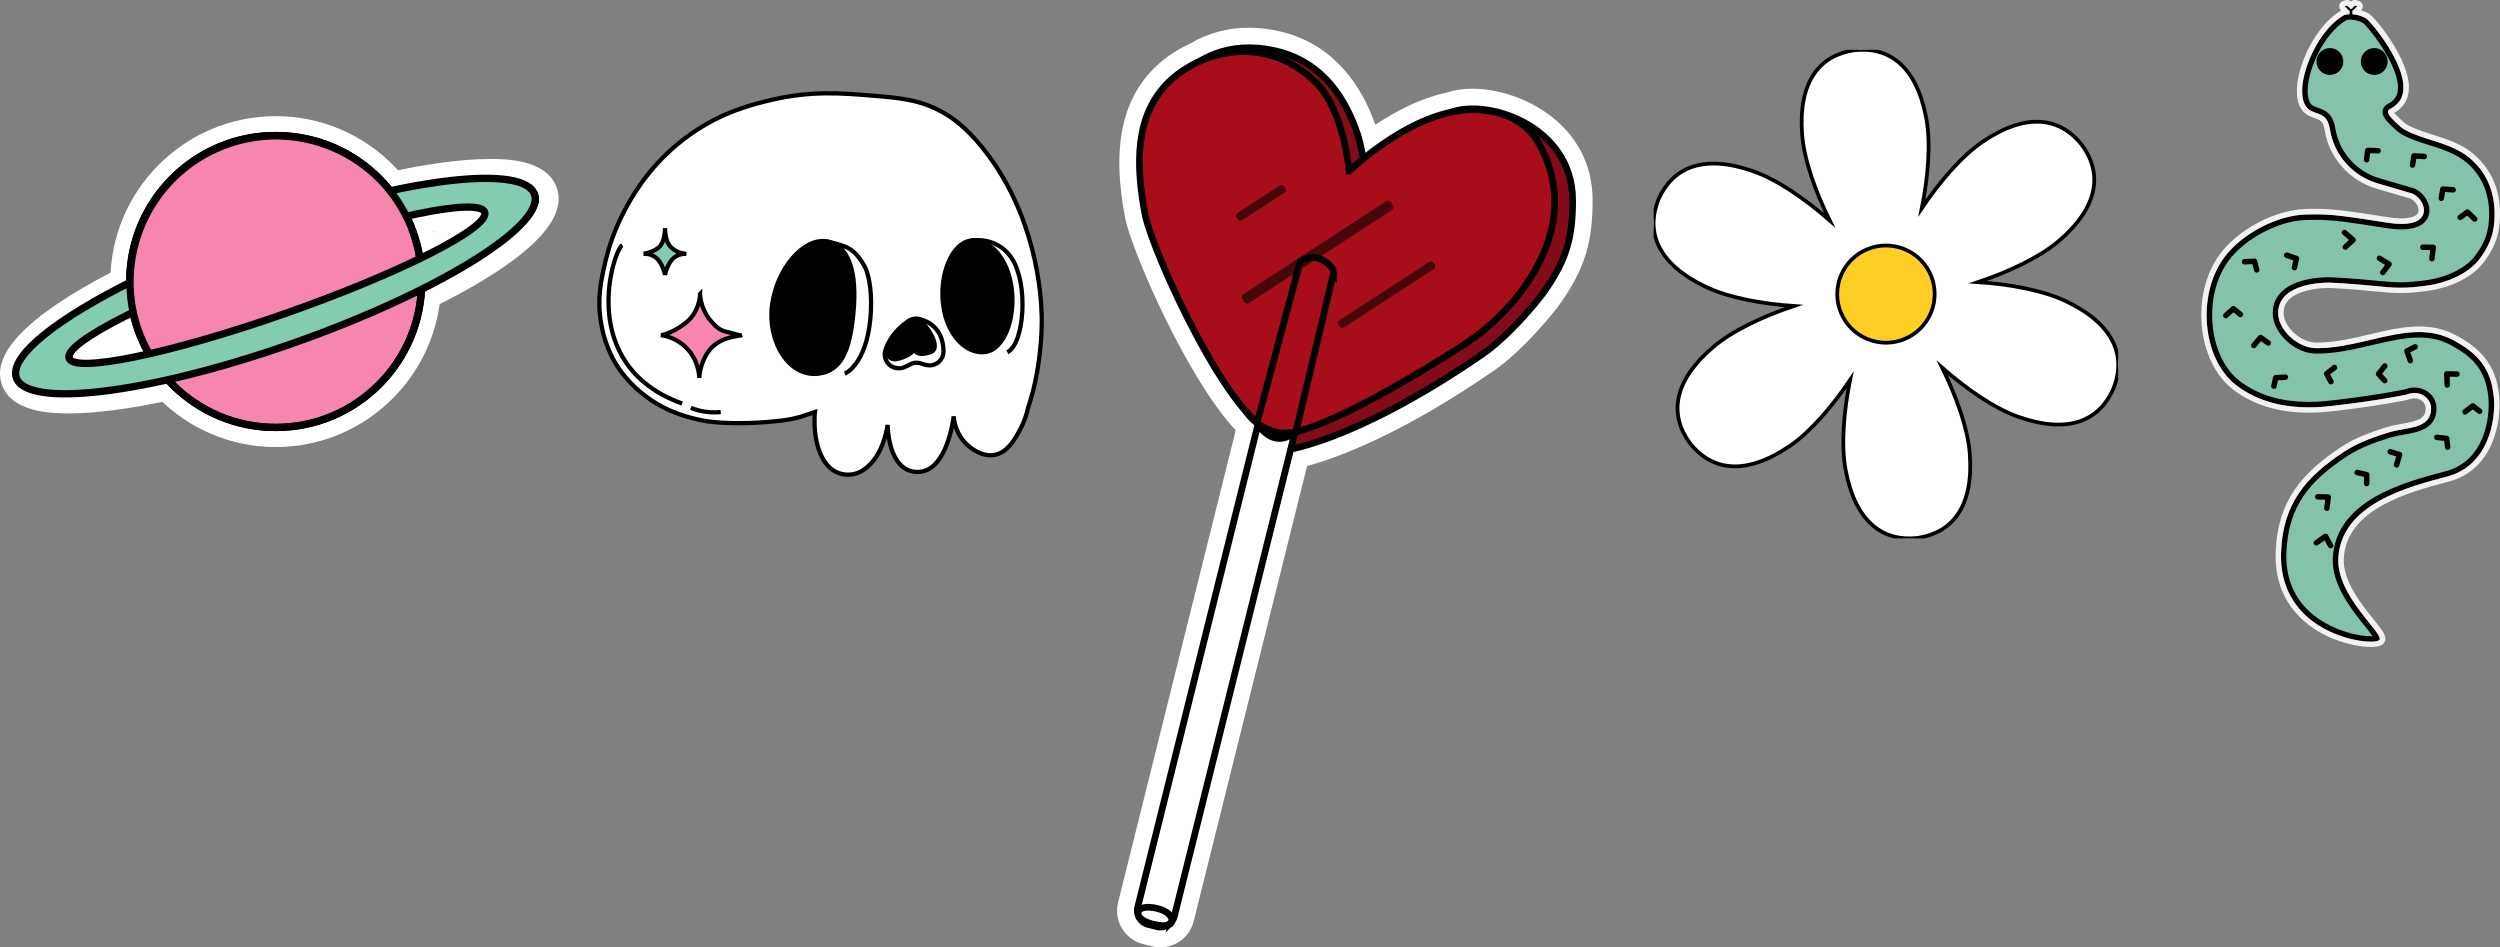 <?xml version="1.0" encoding="UTF-8"?><svg xmlns="http://www.w3.org/2000/svg" xmlns:xlink="http://www.w3.org/1999/xlink" viewBox="0 0 452.04 171.28"><rect x="0" y="0" width="452.04" height="171.28" fill="#808080" stroke="none"/><defs><style>.cls-1{stroke-width:1.32px;}.cls-1,.cls-2,.cls-3,.cls-4,.cls-5,.cls-6,.cls-7,.cls-8,.cls-9{fill:none;}.cls-1,.cls-2,.cls-3,.cls-5,.cls-6,.cls-7,.cls-8,.cls-9{stroke:#000;}.cls-1,.cls-3,.cls-5,.cls-6,.cls-8,.cls-9{stroke-miterlimit:10;}.cls-10{clip-path:url(#clippath-11);}.cls-11{fill:#fff;}.cls-12{fill:#ffce24;}.cls-13{clip-path:url(#clippath-2);}.cls-14{clip-path:url(#clippath-13);}.cls-15{fill:#a70e19;}.cls-16{isolation:isolate;}.cls-2{stroke-width:.99px;}.cls-2,.cls-3,.cls-7{stroke-linecap:round;}.cls-2,.cls-7{stroke-linejoin:round;}.cls-17{clip-path:url(#clippath-15);}.cls-18{clip-path:url(#clippath-6);}.cls-3,.cls-6,.cls-7{stroke-width:1.21px;}.cls-19{fill:#84ccb0;}.cls-20{clip-path:url(#clippath-7);}.cls-21{clip-path:url(#clippath-1);}.cls-22{clip-path:url(#clippath-4);}.cls-23{mix-blend-mode:hard-light;}.cls-24{fill:#f686b0;}.cls-25{clip-path:url(#clippath-12);}.cls-26{mix-blend-mode:screen;}.cls-27{clip-path:url(#clippath-9);}.cls-28{clip-path:url(#clippath);}.cls-5{stroke-width:.61px;}.cls-29{clip-path:url(#clippath-3);}.cls-30{mix-blend-mode:soft-light;opacity:.58;}.cls-31{clip-path:url(#clippath-8);}.cls-8{stroke-width:.77px;}.cls-32{clip-path:url(#clippath-14);}.cls-33{clip-path:url(#clippath-5);}.cls-34{fill:#84c2a9;}.cls-9{stroke-width:.68px;}.cls-35{clip-path:url(#clippath-10);}.cls-36{fill:#f2f2f2;}.cls-37{fill:#840b19;}</style><clipPath id="clippath"><rect class="cls-4" y="21" width="101" height="59.83"/></clipPath><clipPath id="clippath-1"><rect class="cls-4" y="21" width="101" height="59.83"/></clipPath><clipPath id="clippath-2"><rect class="cls-4" x="202" y="5" width="86" height="166.28"/></clipPath><clipPath id="clippath-3"><rect class="cls-4" x="202" y="5" width="86" height="166.28"/></clipPath><clipPath id="clippath-4"><rect class="cls-4" x="202" y="5" width="86" height="166.28"/></clipPath><clipPath id="clippath-5"><rect class="cls-4" x="226.65" y="45.96" width="15.2" height="33.94"/></clipPath><clipPath id="clippath-6"><rect class="cls-4" x="226.65" y="45.96" width="15.2" height="33.94"/></clipPath><clipPath id="clippath-7"><rect class="cls-4" x="223.49" y="33.45" width="36.03" height="25.85"/></clipPath><clipPath id="clippath-8"><rect class="cls-4" x="224.79" y="73.92" width="11.52" height="4.98"/></clipPath><clipPath id="clippath-9"><rect class="cls-4" x="100" y="3" width="96.71" height="96.71"/></clipPath><clipPath id="clippath-10"><rect class="cls-4" x="100" y="3" width="96.71" height="96.71"/></clipPath><clipPath id="clippath-11"><rect class="cls-4" x="299" y="9" width="84" height="88.36"/></clipPath><clipPath id="clippath-12"><rect class="cls-4" x="299" y="9" width="84" height="88.36"/></clipPath><clipPath id="clippath-13"><rect class="cls-4" x="299" y="9" width="84" height="88.36"/></clipPath><clipPath id="clippath-14"><rect class="cls-4" x="398" width="54.04" height="117"/></clipPath><clipPath id="clippath-15"><rect class="cls-4" x="398" width="54.04" height="117"/></clipPath></defs><g class="cls-16"><g id="Layer_1"><g id="Artwork_20"><g class="cls-28"><g class="cls-21"><path class="cls-19" d="M97.4,35.35c-1.52-5.8-23.75-3.15-49.65,5.91-8.49,2.97-16.32,6.26-22.95,9.54-13.62,6.74-22.22,13.46-21.2,17.36,1.52,5.8,23.75,3.15,49.65-5.91,25.9-9.06,45.67-21.1,44.15-26.9m-45.28,21.42c-20.76,7.26-38.2,10.84-38.95,7.99-.75-2.85,15.48-11.05,36.24-18.32,20.76-7.26,38.2-10.84,38.95-7.99,.75,2.85-15.48,11.05-36.24,18.32"/><path class="cls-1" d="M97.4,35.35c-1.52-5.8-23.75-3.15-49.65,5.91-8.49,2.97-16.32,6.26-22.95,9.54-13.62,6.74-22.22,13.46-21.2,17.36,1.52,5.8,23.75,3.15,49.65-5.91,25.9-9.06,45.67-21.1,44.15-26.9Zm-45.28,21.42c-20.76,7.26-38.2,10.84-38.95,7.99-.75-2.85,15.48-11.05,36.24-18.32,20.76-7.26,38.2-10.84,38.95-7.99,.75,2.85-15.48,11.05-36.24,18.32Z"/><path class="cls-11" d="M88.55,32.27c5.09,0,8.3,.99,8.84,3.07,1.52,5.8-18.25,17.84-44.15,26.9-16.61,5.81-31.71,8.98-40.8,8.98-5.09,0-8.3-.99-8.84-3.07-1.02-3.9,7.58-10.62,21.2-17.36,6.64-3.29,14.47-6.58,22.95-9.54,16.61-5.81,31.71-8.98,40.8-8.98M16.25,65.74c5.99,0,19.95-3.4,35.87-8.97,20.76-7.26,36.99-15.46,36.24-18.32-.17-.66-1.26-.98-3.08-.98-5.99,0-19.95,3.4-35.87,8.97-20.76,7.26-36.99,15.46-36.24,18.32,.17,.66,1.26,.98,3.08,.98M88.55,28.75c-9.85,0-25.53,3.43-41.97,9.18-8.32,2.91-16.4,6.27-23.35,9.71C6.4,55.97-1.35,63.17,.19,69.05c1.49,5.7,9.6,5.7,12.26,5.7,9.85,0,25.53-3.43,41.97-9.18,5.11-1.79,49.87-17.86,46.4-31.13-1.49-5.7-9.59-5.7-12.26-5.7M22.89,61.41c5.63-3,14.86-7.15,27.69-11.64,11.94-4.18,21.63-6.76,28.07-7.97-5.63,3-14.86,7.15-27.69,11.64-11.94,4.18-21.63,6.76-28.07,7.97"/><path class="cls-24" d="M76.25,50.91c0,14.57-11.82,26.39-26.39,26.39s-26.39-11.81-26.39-26.39,11.82-26.39,26.39-26.39,26.39,11.81,26.39,26.39"/><path class="cls-1" d="M76.25,50.91c0,14.57-11.82,26.39-26.39,26.39s-26.39-11.81-26.39-26.39,11.82-26.39,26.39-26.39,26.39,11.81,26.39,26.39Z"/><path class="cls-1" d="M76.25,50.91c0,14.57-11.82,26.39-26.39,26.39s-26.39-11.81-26.39-26.39,11.82-26.39,26.39-26.39,26.39,11.81,26.39,26.39Z"/><path class="cls-11" d="M49.86,24.53c14.57,0,26.39,11.82,26.39,26.39s-11.81,26.39-26.39,26.39-26.39-11.82-26.39-26.39,11.81-26.39,26.39-26.39m0-3.53c-16.49,0-29.91,13.42-29.91,29.91s13.42,29.92,29.91,29.92,29.91-13.42,29.91-29.92-13.42-29.91-29.91-29.91"/><path class="cls-24" d="M76.25,50.9c0,14.57-11.82,26.39-26.39,26.39s-26.39-11.81-26.39-26.39,11.82-26.39,26.39-26.39,26.39,11.81,26.39,26.39"/><path class="cls-1" d="M76.25,50.9c0,14.57-11.82,26.39-26.39,26.39s-26.39-11.81-26.39-26.39,11.82-26.39,26.39-26.39,26.39,11.81,26.39,26.39Z"/><path class="cls-1" d="M76.25,50.9c0,14.57-11.82,26.39-26.39,26.39s-26.39-11.81-26.39-26.39,11.82-26.39,26.39-26.39,26.39,11.81,26.39,26.39Z"/><path class="cls-19" d="M96.7,35.32c-1.52-5.8-23.75-3.15-49.65,5.91-8.49,2.97-16.32,6.26-22.95,9.54-13.62,6.74-22.22,13.46-21.2,17.36,1.52,5.8,23.75,3.15,49.65-5.91,25.9-9.06,45.67-21.1,44.15-26.9m-45.28,21.42c-20.76,7.26-38.2,10.84-38.95,7.99-.75-2.85,15.48-11.05,36.24-18.32,20.76-7.26,38.2-10.84,38.95-7.99,.75,2.85-15.48,11.05-36.24,18.32"/><path class="cls-1" d="M96.7,35.32c-1.52-5.8-23.75-3.15-49.65,5.91-8.49,2.97-16.32,6.26-22.95,9.54-13.62,6.74-22.22,13.46-21.2,17.36,1.52,5.8,23.75,3.15,49.65-5.91,25.9-9.06,45.67-21.1,44.15-26.9Zm-45.28,21.42c-20.76,7.26-38.2,10.84-38.95,7.99-.75-2.85,15.48-11.05,36.24-18.32,20.76-7.26,38.2-10.84,38.95-7.99,.75,2.85-15.48,11.05-36.24,18.32Z"/><path class="cls-24" d="M25.36,60.67c-5.36-13.55,1.28-28.88,14.83-34.25,13.55-5.36,28.88,1.28,34.24,14.83"/><path class="cls-1" d="M25.36,60.67c-5.36-13.55,1.28-28.88,14.83-34.25,13.55-5.36,28.88,1.28,34.24,14.83"/></g></g></g><g id="Artwork_24"><g class="cls-13"><g class="cls-29"><g class="cls-22"><path class="cls-15" d="M209.83,169.46c-.36,0-.72-.04-1.07-.13l-1.61-.4c-2.35-.59-3.79-2.98-3.21-5.33l21.51-86.37c-8.65-8.34-19.11-32.39-20.2-38.14-1.56-8.25-2.41-18.63,4.92-25.68,1.63-1.57,3.66-2.92,5.88-3.93,2.98-1.76,6.26-2.65,9.77-2.65,1.65,0,3.38,.2,5.13,.59,7.75,1.74,13.22,7.26,16.26,16.4,.15,.45,.3,1.01,.47,1.69,3.55-2.6,8.8-5.82,14.35-7,1.23-.43,2.66-.64,4.25-.64,8.02,0,19.89,5.84,19.89,18.37,0,7.27-1.29,11.48-5.32,17.33-1.49,2.16-6.97,8.67-11.71,11.93-17.55,12.1-29.21,16.03-34.29,17.27l-20.76,83.36c-.49,1.96-2.24,3.34-4.27,3.34h0Z"/><path class="cls-11" d="M225.83,8.64c1.44,0,3.02,.16,4.73,.55,7.12,1.6,12.13,6.75,14.93,15.19,.35,1.04,.69,2.68,1.01,4.33,3.32-2.71,9.49-7.1,16.03-8.46,1.07-.38,2.35-.58,3.75-.58,7.37,0,18.07,5.34,18.07,16.55,0,6.8-1.12,10.67-5,16.3-1.25,1.81-6.59,8.26-11.24,11.47-18.88,13.02-30.79,16.41-34.75,17.25l-21.03,84.45c-.29,1.17-1.34,1.96-2.5,1.96-.21,0-.42-.02-.63-.08l-1.61-.4c-1.38-.34-2.22-1.74-1.88-3.13l21.77-87.42c-8.21-7.01-19.35-32.08-20.44-37.86-1.69-8.95-1.89-17.99,4.4-24.03,1.45-1.4,3.33-2.67,5.46-3.63,2.14-1.28,5.07-2.45,8.92-2.45m0-3.64h0c-3.8,0-7.37,.96-10.61,2.86-2.37,1.09-4.55,2.55-6.3,4.24-8.06,7.74-6.97,19.31-5.45,27.33,1.08,5.72,11.24,29.12,19.98,38.35l-21.27,85.38c-.83,3.33,1.2,6.71,4.53,7.54l1.61,.4c.49,.12,1,.18,1.5,.18,2.86,0,5.34-1.94,6.03-4.72l20.5-82.31c5.68-1.54,17.18-5.79,33.82-17.27,5.22-3.6,10.83-10.45,12.17-12.4,4.22-6.13,5.64-10.76,5.64-18.36,0-13.77-12.96-20.19-21.71-20.19-1.74,0-3.33,.24-4.73,.71-4.73,1.03-9.18,3.36-12.84,5.81-3.27-9.25-9.25-15.09-17.36-16.91-1.88-.42-3.74-.64-5.53-.64"/><path class="cls-37" d="M231.89,81.49s12.71-1.29,36.23-17.5c4.65-3.21,10-9.66,11.24-11.47,3.88-5.63,5-9.5,5-16.3,0-13.8-16.24-18.71-22.49-15.69"/><path class="cls-3" d="M231.89,81.49s12.71-1.29,36.23-17.5c4.65-3.21,10-9.66,11.24-11.47,3.88-5.63,5-9.5,5-16.3,0-13.8-16.24-18.71-22.49-15.69"/><path class="cls-11" d="M207.6,167.16l1.61,.4c1.38,.34,2.78-.5,3.13-1.88l28.82-115.69c.34-1.38-.5-2.78-1.88-3.13l-1.61-.4c-1.38-.34-2.78,.5-3.13,1.88l-28.82,115.69c-.34,1.38,.5,2.78,1.88,3.13"/><path class="cls-6" d="M207.6,167.16l1.61,.4c1.38,.34,2.78-.5,3.13-1.88l28.82-115.69c.34-1.38-.5-2.78-1.88-3.13l-1.61-.4c-1.38-.34-2.78,.5-3.13,1.88l-28.82,115.69c-.34,1.38,.5,2.78,1.88,3.13Z"/><path class="cls-6" d="M211.88,166.65c-.2,.79-1.48,.93-3.45,.44-1.97-.49-2.84-1.39-2.64-2.18,.2-.79,1.53-1.13,3.5-.64,1.97,.49,2.79,1.59,2.59,2.38Z"/><path class="cls-37" d="M214,13.18c2.49-2.06,7.68-5.99,16.57-4,7.12,1.6,12.13,6.75,14.93,15.19,.57,1.71,1.14,5.01,1.56,7.37"/><path class="cls-3" d="M214,13.18c2.49-2.06,7.68-5.99,16.57-4,7.12,1.6,12.13,6.75,14.93,15.19,.57,1.71,1.14,5.01,1.56,7.37"/><path class="cls-15" d="M243.96,30.94s12.32-12.03,23.75-11.05c3.81,.33,8.16,1.69,10.64,6.24,5.82,10.65,1.36,20.4-3.45,26.75-2.94,3.89-6.62,7.17-10.73,9.79-7.93,5.06-26.99,16.68-33.37,15.73-8.13-1.2-22.51-33.04-23.76-39.65-1.69-8.95-1.89-17.99,4.4-24.03,5.63-5.41,17.51-9.01,26.89,.6,0,0,4.38,4.21,5.63,15.62"/><path class="cls-6" d="M243.96,30.94s12.32-12.03,23.75-11.05c3.81,.33,8.16,1.69,10.64,6.24,5.82,10.65,1.36,20.4-3.45,26.75-2.94,3.89-6.62,7.17-10.73,9.79-7.93,5.06-26.99,16.68-33.37,15.73-8.13-1.2-22.51-33.04-23.76-39.65-1.69-8.95-1.89-17.99,4.4-24.03,5.63-5.41,17.51-9.01,26.89,.6,0,0,4.38,4.21,5.63,15.62Z"/><g class="cls-26"><g class="cls-33"><path class="cls-15" d="M241.21,49.06c-.22-.42-.74-1.24-1.73-1.84-.37-.23-1.13-.67-2.21-.66-1.08,.01-1.86,.48-2.16,.69l-7.81,29.18s2.68,5.14,7.02,1.61l6.89-28.99Z"/><g class="cls-23"><g class="cls-18"><path class="cls-3" d="M241.21,49.06c-.22-.42-.74-1.24-1.73-1.84-.37-.23-1.13-.67-2.21-.66-1.08,.01-1.86,.48-2.16,.69l-7.81,29.18s2.68,5.14,7.02,1.61l6.89-28.99Z"/></g></g></g></g><g class="cls-30"><g class="cls-20"><rect x="223.45" y="36.51" width="9.1" height=".33" transform="translate(16.84 130.17) rotate(-33.02)"/><rect class="cls-5" x="223.45" y="36.51" width="9.1" height=".33" transform="translate(16.84 130.17) rotate(-33.02)"/><rect x="241.03" y="53.14" width="19.35" height=".31" transform="translate(11.42 145.13) rotate(-33)"/><rect class="cls-5" x="241.03" y="53.14" width="19.35" height=".31" transform="translate(11.42 145.13) rotate(-33)"/><rect x="222.82" y="45.26" width="30.86" height=".68" transform="translate(13.69 137.34) rotate(-33.06)"/><rect class="cls-5" x="222.82" y="45.26" width="30.86" height=".68" transform="translate(13.69 137.34) rotate(-33.06)"/><rect x="223.45" y="36.51" width="9.1" height=".33" transform="translate(16.84 130.17) rotate(-33.02)"/><rect x="241.03" y="53.14" width="19.35" height=".31" transform="translate(11.42 145.13) rotate(-33)"/><rect x="222.82" y="45.26" width="30.86" height=".68" transform="translate(13.69 137.34) rotate(-33.06)"/><rect class="cls-7" x="223.45" y="36.51" width="9.1" height=".33" transform="translate(16.84 130.17) rotate(-33.02)"/><rect class="cls-7" x="241.03" y="53.14" width="19.35" height=".31" transform="translate(11.42 145.13) rotate(-33)"/><rect class="cls-7" x="222.82" y="45.26" width="30.86" height=".68" transform="translate(13.69 137.34) rotate(-33.06)"/></g></g><g class="cls-23"><g class="cls-31"><path class="cls-3" d="M225.4,74.53s3.64,5.58,10.31,3.15"/></g></g></g></g></g></g><g id="Artwork_18"><g class="cls-27"><g class="cls-35"><path class="cls-11" d="M188.34,56.72c-.09-3.17-.89-17.98-10.83-30.17-2.9-3.56-5.24-5.21-6.96-6.19-4.05-2.31-7.67-2.65-13.15-3.09-5.19-.42-10.72-.88-17.79,.77-3.47,.81-8.9,2.13-14.7,6.19-6.29,4.41-9.8,9.8-11.61,13.15-2.21,4.01-3.3,7.59-3.87,10.06-.72,3.13-1.5,6.51-.77,10.83,.23,1.35,.86,4.9,3.27,8.4,.4,.58,2.03,2.93,5.04,5.14,3.96,2.91,7.84,3.76,10.26,4.26,0,0,4.86,1.01,13.93,0,1.42-.16,2.6-.45,2.6-.45,.65-.15,1.16-.3,1.58-.45,.82-.28,1.51-.48,2.01-.66,0,0-.74,6.54,2.51,9.88,1.63,1.67,4.29,1.91,6.22,.61,1.71-1.14,3.63-3.46,4.42-8.17,0,0,0,8.51,5.42,8.51s6.52-10.06,6.52-10.06c.05,.62,.35,3.47,2.76,5.42,.53,.43,2.42,1.96,4.64,1.55,2.37-.44,3.66-2.82,4.64-4.64,.79-1.47,1.17-2.82,1.37-3.74,.26-.79,.61-1.89,.95-3.22,.2-.78,1.74-6.87,1.55-13.93"/><path class="cls-8" d="M188.34,56.72c-.09-3.17-.89-17.98-10.83-30.17-2.9-3.56-5.24-5.21-6.96-6.19-4.05-2.31-7.67-2.65-13.15-3.09-5.19-.42-10.72-.88-17.79,.77-3.47,.81-8.9,2.13-14.7,6.19-6.29,4.41-9.8,9.8-11.61,13.15-2.21,4.01-3.3,7.59-3.87,10.06-.72,3.13-1.5,6.51-.77,10.83,.23,1.35,.86,4.9,3.27,8.4,.4,.58,2.03,2.93,5.04,5.14,3.96,2.91,7.84,3.76,10.26,4.26,0,0,4.86,1.01,13.93,0,1.42-.16,2.6-.45,2.6-.45,.65-.15,1.16-.3,1.58-.45,.82-.28,1.51-.48,2.01-.66,0,0-.74,6.54,2.51,9.88,1.63,1.67,4.29,1.91,6.22,.61,1.71-1.14,3.63-3.46,4.42-8.17,0,0,0,8.51,5.42,8.51s6.52-10.06,6.52-10.06c.05,.62,.35,3.47,2.76,5.42,.53,.43,2.42,1.96,4.64,1.55,2.37-.44,3.66-2.82,4.64-4.64,.79-1.47,1.17-2.82,1.37-3.74,.26-.79,.61-1.89,.95-3.22,.2-.78,1.74-6.87,1.55-13.93Z"/><path class="cls-8" d="M112.52,44.34c-1.55,.77-8.51,21.66,10.83,28.63"/><path d="M154.3,56.72c-.66,6.64-2.12,10.25-6.19,10.83-5.42,.77-9.39-5.76-8.51-12.38,.88-6.62,5.64-12.09,9.71-11.55,4.07,.54,5.76,5.36,4.99,13.1"/><path class="cls-8" d="M154.3,56.72c-.66,6.64-2.12,10.25-6.19,10.83-5.42,.77-9.39-5.76-8.51-12.38,.88-6.62,5.64-12.09,9.71-11.55,4.07,.54,5.76,5.36,4.99,13.1Z"/><path d="M170.54,55.18c.74,5.56,4.27,8.92,7.63,8.47,3.36-.45,5.49-6.01,4.75-11.57-.74-5.56-4.07-9.02-7.43-8.57-3.36,.45-5.69,6.11-4.95,11.67"/><path class="cls-8" d="M170.54,55.18c.74,5.56,4.27,8.92,7.63,8.47,3.36-.45,5.49-6.01,4.75-11.57-.74-5.56-4.07-9.02-7.43-8.57-3.36,.45-5.69,6.11-4.95,11.67Z"/><path class="cls-8" d="M149.31,43.63s1.24,.26,2.57,.63c1.96,.55,3.19,1.63,4.41,3.82,.98,1.76,1.46,5.42,1.1,9.42-.77,8.51-4.64,10.06-4.64,10.06"/><path class="cls-8" d="M175.49,43.51s4.68-.96,7.43,3.16c3.09,4.64,2.32,15.47-.77,17.02"/><path class="cls-8" d="M161.76,66.48s-.05-.02-.07-.02c-1.33-.44-2.03-1.88-1.58-3.21,.5-1.47,1.61-3.5,4.13-5.2,.61-.41,1.36-.55,2.07-.36,1.6,.43,4.25,1.75,4.29,5.85,.02,1.47-1.24,2.64-2.7,2.52-.38-.03-.76-.11-1.12-.26-.66-.27-1.4-.31-2.04,.01l-1.05,.52c-.59,.3-1.29,.34-1.92,.14Z"/><path d="M166.67,58.27c.47,.16,3.87,4.64,1.55,5.42-3.16,1.05-2.94-1.04-2.94-1.04,.1,1.24-1.69,1.93-3.11,2.28-.97,.24-1.9-.53-1.84-1.53,.13-2.04,4.02-5.9,6.34-5.13"/><path class="cls-8" d="M166.67,58.27c.47,.16,3.87,4.64,1.55,5.42-3.16,1.05-2.94-1.04-2.94-1.04,.1,1.24-1.69,1.93-3.11,2.28-.97,.24-1.9-.53-1.84-1.53,.13-2.04,4.02-5.9,6.34-5.13Z"/><path class="cls-19" d="M116.39,45.89c.33-.08,2.26-.41,3.09-1.55,.7-.96,.77-2.73,.77-3.09,0,.38,.06,2.16,.77,3.09,1.1,1.46,2.85,1.54,3.09,1.55-.24-.01-1.35-.05-2.32,.77-1.07,.91-1.54,2.89-1.55,3.09,0-.21-.47-2.18-1.55-3.09-.97-.82-2.08-.79-2.32-.77"/><path class="cls-8" d="M116.39,45.89c.33-.08,2.26-.41,3.09-1.55,.7-.96,.77-2.73,.77-3.09,0,.38,.06,2.16,.77,3.09,1.1,1.46,2.85,1.54,3.09,1.55-.24-.01-1.35-.05-2.32,.77-1.07,.91-1.54,2.89-1.55,3.09,0-.21-.47-2.18-1.55-3.09-.97-.82-2.08-.79-2.32-.77Z"/><path class="cls-24" d="M126.58,53.16c-.01,.43-.13,3.18-2.46,5.11-1.93,1.6-4.1,2.34-4.64,2.32,.7,.1,2.84,.49,4.64,2.32,2.13,2.16,2.3,4.79,2.32,5.42,.06-.91,.3-2.77,1.55-4.64,1.85-2.78,5.4-2.88,6.19-3.09-.43,.15-1.93-.45-2.79-.6-1.38-.25-2.18-1.24-2.63-1.72-1.91-2.04-2.14-4.42-2.19-5.11"/><path class="cls-8" d="M126.58,53.16c-.01,.43-.13,3.18-2.46,5.11-1.93,1.6-4.1,2.34-4.64,2.32,.7,.1,2.84,.49,4.64,2.32,2.13,2.16,2.3,4.79,2.32,5.42,.06-.91,.3-2.77,1.55-4.64,1.85-2.78,5.4-2.88,6.19-3.09-.43,.15-1.93-.45-2.79-.6-1.38-.25-2.18-1.24-2.63-1.72-1.91-2.04-2.14-4.42-2.19-5.11Z"/><path class="cls-8" d="M124.9,73.74c1.44,.58,3.32,.97,5.42,.77"/></g></g></g><g id="Artwork_27"><g class="cls-10"><g class="cls-25"><path class="cls-11" d="M323.51,80.73c3.81-2.58,7.78-7.24,11.01-12.02-1.13,5.65-1.65,11.75-.8,16.26,1.77,9.47,6.76,12.99,13.01,12.3,6.22-.93,10.15-5.59,9.44-15.2-.34-4.61-2.44-10.38-4.98-15.57,4.36,3.82,9.41,7.34,13.77,8.87,9.11,3.21,14.66,.65,17.18-5.09,2.31-5.84,.22-11.56-8.47-15.76-4.17-2.01-10.23-3.12-16.01-3.51,5.49-1.85,11.07-4.43,14.59-7.43,7.34-6.27,7.89-12.33,4.17-17.4-3.91-4.91-9.92-5.97-17.91-.56-3.81,2.58-7.78,7.24-11.01,12.02,1.13-5.65,1.65-11.75,.8-16.26-1.77-9.47-6.76-12.99-13.01-12.3-6.23,.92-10.15,5.59-9.44,15.2,.34,4.61,2.43,10.38,4.98,15.57-4.36-3.82-9.41-7.33-13.77-8.87-9.11-3.21-14.65-.66-17.19,5.09-2.31,5.83-.22,11.56,8.47,15.75,4.17,2.01,10.23,3.12,16.01,3.51-5.5,1.85-11.08,4.43-14.59,7.43-7.34,6.27-7.9,12.33-4.18,17.39,3.91,4.91,9.92,5.97,17.92,.56"/><path class="cls-9" d="M323.51,80.73c3.81-2.58,7.78-7.24,11.01-12.02-1.13,5.65-1.65,11.75-.8,16.26,1.77,9.47,6.76,12.99,13.01,12.3,6.22-.93,10.15-5.59,9.44-15.2-.34-4.61-2.44-10.38-4.98-15.57,4.36,3.82,9.41,7.34,13.77,8.87,9.11,3.21,14.66,.65,17.18-5.09,2.31-5.84,.22-11.56-8.47-15.76-4.17-2.01-10.23-3.12-16.01-3.51,5.49-1.85,11.07-4.43,14.59-7.43,7.34-6.27,7.89-12.33,4.17-17.4-3.91-4.91-9.92-5.97-17.91-.56-3.81,2.58-7.78,7.24-11.01,12.02,1.13-5.65,1.65-11.75,.8-16.26-1.77-9.47-6.76-12.99-13.01-12.3-6.23,.92-10.15,5.59-9.44,15.2,.34,4.61,2.43,10.38,4.98,15.57-4.36-3.82-9.41-7.33-13.77-8.87-9.11-3.21-14.65-.66-17.19,5.09-2.31,5.83-.22,11.56,8.47,15.75,4.17,2.01,10.23,3.12,16.01,3.51-5.5,1.85-11.08,4.43-14.59,7.43-7.34,6.27-7.9,12.33-4.18,17.39,3.91,4.91,9.92,5.97,17.92,.56"/></g><g class="cls-14"><path class="cls-12" d="M337.62,61.29c-4.49-1.87-6.61-7.01-4.74-11.49,1.87-4.48,7.03-6.59,11.52-4.73,4.49,1.86,6.61,7.01,4.74,11.49-1.87,4.48-7.03,6.6-11.52,4.73"/><path class="cls-9" d="M337.62,61.29c-4.49-1.87-6.61-7.01-4.74-11.49,1.87-4.48,7.03-6.59,11.52-4.73,4.49,1.86,6.61,7.01,4.74,11.49-1.87,4.48-7.03,6.6-11.52,4.73"/></g></g></g><g id="Artwork_54"><g class="cls-32"><g class="cls-17"><path class="cls-34" d="M428.65,115.52c-2.81,0-8.31-1.37-11.96-5.14-2.63-2.72-3.9-6.23-3.76-10.41,.3-8.89,4.48-13.42,11.13-17.86,2.57-1.72,5.59-2.69,7.21-3.21,.21-.07,.4-.13,.57-.18,.83-.28,1.78-.45,2.7-.61,2.59-.46,5.53-.98,5.53-4.3,0-1.79-1.56-3.25-3.49-3.25-.52,0-1.06,.11-1.59,.31-.45,.1-4.88,1.03-12.74,1.96l-.19,.02c-.98,.12-2.61,.31-4.58,.31-5.19,0-9.52-1.32-12.87-3.93-5.77-4.49-6.84-15.72-2.12-22.26,3-4.16,9.33-7.54,14.41-7.69,.61-.02,1.18-.03,1.73-.03,3.3,0,5.91,.39,12.98,1.5,.96,.15,1.83,.23,2.61,.23,3.92,0,4.5-1.91,4.57-2.74,.14-1.7-1.33-3.58-3.04-3.88l-5.67-1.67c-4.26-1.25-7.5-4.85-8.24-9.17l-.02-.11c-.43-2.59-1.56-2.99-2.76-3.42-.31-.11-.64-.23-.96-.39-1.02-.51-1.28-1.84-1.31-2.87-.13-4.12,3.06-11.06,7.23-13.51,.08-.03,.38-.13,.85-.15,.09,0,.17-.03,.24-.07,.07,.05,.15,.07,.24,.08,.71,.05,1.44,.26,2.18,.63,.69,.41,6.23,7.05,6.56,11.7,.1,1.45-.3,2.52-1.23,3.26-.01,.01-.03,.02-.04,.04-.17,.17-.39,.29-.61,.41-.38,.21-.85,.47-.91,1.01-.07,.6,.33,1.32,2.52,3.25,1.06,.93,3.9,1.91,6.1,2.57,4.81,1.44,6.25,2.88,7.19,3.82,2.28,2.28,3.47,5.4,3.45,9.02-.02,3.06-.68,5.05-2.52,7.61-2.04,2.83-6.14,4.32-9.04,4.73-2.02,.29-3.56,.42-4.99,.42s-2.75-.13-4.54-.3c-1.96-.19-4.4-.43-8.14-.61-.07,0-.2,0-.36,0-.97,0-5.95,.13-8.3,2.68-.94,1.02-1.35,2.29-1.23,3.78,.24,2.87,3.7,6.37,7.4,6.37,3.44,0,6.76-.78,9.97-1.54,3-.71,5.84-1.38,8.58-1.38,2.22,0,4.14,.45,5.88,1.38,3.93,2.1,6.65,4.59,7.14,9.97,.36,3.93-.86,11.87-8.02,13.78l-.41,.11c-7.18,1.91-19.19,5.11-19.69,15.14-.23,4.63,3.35,9.08,5.72,12.03,.77,.95,1.62,2.02,1.77,2.45-.16,.05-.51,.13-1.14,.13h0Z"/><path d="M425.08,3.53c.07,.02,.14,.03,.21,.04,.63,.04,1.29,.23,1.96,.56,.86,.64,6.21,7.18,6.34,11.54,.04,1.16-.31,2.01-1.05,2.61-.03,.02-.06,.05-.08,.07-.12,.12-.3,.22-.5,.33-.43,.23-1.07,.59-1.16,1.39-.1,.91,.55,1.8,2.69,3.67,.9,.79,3.02,1.69,6.29,2.67,4.69,1.41,6.07,2.79,6.99,3.7,2.18,2.18,3.33,5.18,3.31,8.67-.02,2.94-.65,4.86-2.42,7.32-1.95,2.71-5.91,4.13-8.71,4.53-2,.29-3.51,.41-4.92,.41s-2.72-.13-4.49-.3c-1.96-.19-4.41-.43-8.16-.61-.08,0-.21,0-.38,0-1.42,0-6.24,.21-8.67,2.84-1.03,1.12-1.49,2.52-1.36,4.15,.26,3.09,3.83,6.82,7.89,6.82,3.49,0,6.85-.79,10.09-1.55,2.97-.7,5.78-1.36,8.46-1.36,2.13,0,3.98,.43,5.65,1.32,3.9,2.08,6.41,4.41,6.88,9.58,.34,3.79-.81,11.44-7.66,13.26l-.41,.11c-7.31,1.94-19.54,5.2-20.06,15.59-.24,4.81,3.41,9.36,5.83,12.37,.47,.59,1.02,1.27,1.36,1.77-.1,0-.22,0-.35,0-2.72,0-8.06-1.33-11.61-4.99-2.54-2.62-3.76-6.01-3.62-10.05,.29-8.68,4.39-13.12,10.91-17.46,2.52-1.68,5.49-2.64,7.09-3.15,.21-.07,.4-.13,.57-.19,.8-.27,1.73-.43,2.63-.59,2.65-.47,5.94-1.05,5.94-4.78,0-2.07-1.79-3.75-3.98-3.75-.57,0-1.15,.11-1.73,.33-.61,.13-5,1.04-12.66,1.94l-.19,.02c-.97,.11-2.58,.31-4.52,.31-5.08,0-9.3-1.29-12.57-3.83-5.59-4.34-6.61-15.24-2.03-21.58,2.92-4.05,9.08-7.34,14.03-7.48,.64-.02,1.2-.03,1.71-.03,3.26,0,5.86,.38,12.9,1.5,.98,.15,1.88,.23,2.69,.23,4.33,0,4.98-2.23,5.06-3.19,.16-1.92-1.49-4.05-3.42-4.41l-5.64-1.66c-4.08-1.2-7.18-4.65-7.9-8.78l-.02-.11c-.48-2.88-1.86-3.37-3.08-3.81-.31-.11-.61-.22-.91-.37-.81-.4-1.01-1.55-1.04-2.44-.13-3.98,2.93-10.65,6.94-13.05,.09-.03,.32-.09,.67-.11,.07,0,.14-.01,.21-.03m.71-2.54l-.7,.69-.7-.69-.46,.15,.79,.78,.1-.03v.68c-.67,.03-1.05,.2-1.05,.2-5.92,3.45-9.87,15.29-5.92,17.27,1.59,.8,2.96,.49,3.45,3.45,0,.04,.01,.08,.02,.12,.79,4.56,4.15,8.25,8.59,9.55l5.7,1.68c2.65,.44,4.91,5.65-1.41,5.65-.73,0-1.57-.07-2.53-.22-7.26-1.15-9.79-1.51-13.06-1.51-.55,0-1.12,.01-1.74,.03-5.05,.15-11.56,3.4-14.8,7.89-4.88,6.76-3.85,18.22,2.22,22.94,4.27,3.32,9.36,4.04,13.18,4.04,2.13,0,3.86-.22,4.83-.34,8.39-.99,12.83-1.97,12.83-1.97,.51-.2,.99-.29,1.45-.29,1.75,0,2.99,1.35,2.99,2.76,0,3.95-4.62,3.35-7.89,4.44-1.48,.49-4.93,1.48-7.89,3.45-6.78,4.52-11.05,9.26-11.35,18.25-.42,12.61,11.71,16.07,16.21,16.07,.78,0,1.33-.1,1.55-.28,1.16-.95-7.75-7.83-7.4-14.8,.49-9.87,12.78-12.95,19.73-14.8,7.4-1.97,8.77-10.12,8.39-14.31-.49-5.43-3.14-8.09-7.4-10.36-1.97-1.05-4.01-1.44-6.11-1.44-5.77,0-12,2.92-18.55,2.92-3.45,0-6.69-3.27-6.91-5.92-.46-5.48,7.16-5.93,9.04-5.93,.15,0,.26,0,.33,0,7.15,.34,9.6,.92,12.7,.92,1.39,0,2.92-.12,5.06-.42,3.17-.45,7.3-2.05,9.37-4.93,1.88-2.61,2.59-4.68,2.61-7.89,.02-4-1.39-7.17-3.6-9.37-.99-.99-2.47-2.47-7.4-3.95-2.02-.61-4.92-1.59-5.92-2.47-3.95-3.45-1.97-2.96-.99-3.95,4.93-3.95-4.44-15.29-5.43-15.79-.93-.47-1.73-.64-2.37-.68v-.69l.1,.03,.79-.78-.46-.15Z"/><path class="cls-36" d="M425.79,.99l.46,.15-.79,.78-.1-.03v.69c.64,.04,1.44,.22,2.37,.68,.99,.49,10.36,11.84,5.43,15.79-.99,.99-2.96,.49,.99,3.95,1,.88,3.9,1.86,5.92,2.47,4.93,1.48,6.41,2.96,7.4,3.95,2.2,2.2,3.62,5.37,3.6,9.37-.02,3.21-.74,5.29-2.61,7.89-2.08,2.88-6.2,4.48-9.37,4.93-2.14,.31-3.67,.42-5.06,.42-3.1,0-5.55-.58-12.7-.92-.07,0-.18,0-.33,0-1.88,0-9.5,.44-9.04,5.93,.22,2.65,3.45,5.92,6.91,5.92,6.55,0,12.78-2.92,18.55-2.92,2.1,0,4.14,.39,6.11,1.44,4.26,2.27,6.91,4.93,7.4,10.36,.38,4.18-.99,12.33-8.39,14.31-6.95,1.85-19.24,4.93-19.73,14.8-.35,6.97,8.56,13.85,7.4,14.8-.22,.18-.77,.28-1.55,.28-4.5,0-16.63-3.45-16.21-16.07,.3-8.99,4.57-13.74,11.35-18.25,2.96-1.97,6.41-2.96,7.89-3.45,3.28-1.09,7.89-.49,7.89-4.44,0-1.41-1.25-2.76-2.99-2.76-.45,0-.94,.09-1.45,.29,0,0-4.44,.99-12.83,1.97-.97,.11-2.7,.34-4.83,.34-3.81,0-8.9-.71-13.18-4.04-6.07-4.72-7.1-16.17-2.22-22.94,3.24-4.49,9.75-7.74,14.8-7.89,.62-.02,1.19-.03,1.74-.03,3.27,0,5.8,.36,13.06,1.51,.97,.15,1.81,.22,2.53,.22,6.32,0,4.07-5.21,1.41-5.65l-5.7-1.68c-4.44-1.31-7.8-5-8.59-9.55l-.02-.12c-.49-2.96-1.86-2.66-3.45-3.45-3.95-1.97,0-13.81,5.92-17.27,0,0,.38-.17,1.05-.2v-.68l-.1,.03-.79-.78,.46-.15,.7,.69,.7-.69Zm0-.99c-.26,0-.51,.1-.69,.28h0s0,0,0,0c-.19-.19-.44-.28-.69-.28-.1,0-.21,.02-.31,.05l-.46,.15c-.33,.11-.57,.38-.65,.71-.08,.33,.02,.69,.27,.93l.06,.06s-.02,0-.02,.01c-4.68,2.73-8.14,10.23-7.99,14.86,.08,2.59,1.2,3.68,2.13,4.14,.41,.2,.79,.34,1.13,.46,1.03,.37,1.51,.54,1.79,2.27l.02,.12c.84,4.87,4.49,8.92,9.28,10.33l5.7,1.68s.08,.02,.12,.03c.95,.16,1.92,1.37,1.84,2.31-.1,1.24-2.2,1.38-3.09,1.38-.7,0-1.5-.07-2.38-.21-7.16-1.13-9.81-1.52-13.21-1.52-.53,0-1.11,0-1.77,.03-5.58,.17-12.27,3.74-15.57,8.3-5.23,7.24-4.03,19.28,2.41,24.29,3.62,2.82,8.26,4.24,13.78,4.24,2.06,0,3.75-.2,4.76-.32l.19-.02c8.32-.98,12.74-1.95,12.92-1.99,.05-.01,.1-.03,.15-.05,.37-.15,.73-.22,1.08-.22,1.2,0,2.01,.92,2.01,1.77,0,1.89-1.25,2.3-4.31,2.84-.97,.17-1.97,.35-2.91,.66-.16,.05-.35,.11-.55,.18-1.69,.54-4.83,1.56-7.57,3.39-6.84,4.56-11.47,9.55-11.78,19.04-.15,4.6,1.25,8.47,4.17,11.49,4.28,4.42,10.39,5.59,13.02,5.59,1.39,0,1.91-.29,2.17-.5,.64-.52,.63-1.32-.04-2.36-.37-.57-.94-1.29-1.61-2.12-2.23-2.77-5.6-6.97-5.39-11.03,.45-8.96,11.81-11.98,18.59-13.79l.41-.11c8.12-2.16,9.51-10.99,9.11-15.35-.58-6.39-4.15-9.13-7.92-11.14-1.96-1.05-4.11-1.55-6.58-1.55-2.91,0-5.83,.69-8.92,1.42-3.13,.74-6.37,1.5-9.63,1.5-2.91,0-5.74-2.8-5.92-5.02-.09-1.07,.19-1.94,.84-2.65,1.5-1.63,4.82-2.21,7.21-2.21,.13,0,.23,0,.29,0,3.7,.18,6.12,.41,8.06,.61,1.76,.17,3.15,.31,4.68,.31s3.11-.13,5.2-.43c3.34-.48,7.73-2.13,10.03-5.33,2.02-2.8,2.78-5.1,2.8-8.46,.02-4.03-1.32-7.51-3.89-10.08-1.05-1.05-2.64-2.64-7.81-4.19-2.83-.85-4.9-1.69-5.55-2.26-1.15-1.01-1.65-1.56-1.87-1.85,.27-.15,.59-.33,.89-.62,.94-.77,1.98-2.22,1.71-4.77-.54-5.09-6.15-12.03-7.35-12.63-.42-.21-.84-.38-1.26-.51l.03-.03c.24-.24,.35-.59,.27-.93-.08-.33-.33-.6-.65-.71l-.46-.15c-.1-.03-.21-.05-.31-.05"/><path d="M423.71,11.12c0,1.34-1.09,2.43-2.43,2.43s-2.43-1.09-2.43-2.43,1.09-2.43,2.43-2.43,2.43,1.09,2.43,2.43"/><path d="M431.73,11.12c0,1.34-1.09,2.43-2.43,2.43s-2.43-1.09-2.43-2.43,1.09-2.43,2.43-2.43,2.43,1.09,2.43,2.43"/><polyline class="cls-2" points="441.42 35.85 441.71 34.19 443.57 34.32"/><polyline class="cls-2" points="436.22 29.84 436.49 28.18 438.35 28.29"/><polyline class="cls-2" points="427.91 28.88 428.13 27.2 430 27.26"/><polyline class="cls-2" points="444.84 39.3 446.16 38.35 447.46 39.61"/><polyline class="cls-2" points="438.09 44.7 439.98 44.73 439.72 46.77"/><polyline class="cls-2" points="408.05 48.8 407.64 47.24 405.85 47.33"/><polyline class="cls-2" points="414.87 48.39 415.24 46.74 413.47 46.15"/><polyline class="cls-2" points="430.85 49.27 431.98 47.76 430.24 46.7"/><polyline class="cls-2" points="410.13 62.02 408.74 61.02 407.53 62.47"/><polyline class="cls-2" points="405.11 56.86 403.83 55.82 402.47 57.05"/><polyline class="cls-2" points="424.08 44.67 425.47 43.38 423.91 42.04"/><polyline class="cls-2" points="431.19 68.82 430.08 67.61 431.21 66.18"/><polyline class="cls-2" points="421.47 69.01 420.69 67.57 422.12 66.45"/><polyline class="cls-2" points="411.16 69.82 411.49 68.29 413.24 68.2"/><polyline class="cls-2" points="432.19 81.68 433.89 82.19 433.34 84.05"/><polyline class="cls-2" points="419.09 89.83 420.99 89.87 420.73 91.9"/><polyline class="cls-2" points="442.58 80.85 442.39 79.27 440.62 79.08"/><polyline class="cls-2" points="427.93 87.43 427.95 85.83 426.21 85.43"/><polyline class="cls-2" points="444.25 67.64 442.42 67.61 442.5 69.61"/><polyline class="cls-2" points="421.41 98.65 420.5 96.98 418.82 98.16"/><polyline class="cls-2" points="436.69 62.71 435.21 63.47 435.82 65.2"/><polyline class="cls-2" points="448.36 74.37 447.12 73.4 445.72 74.47"/></g></g></g></g></g></svg>